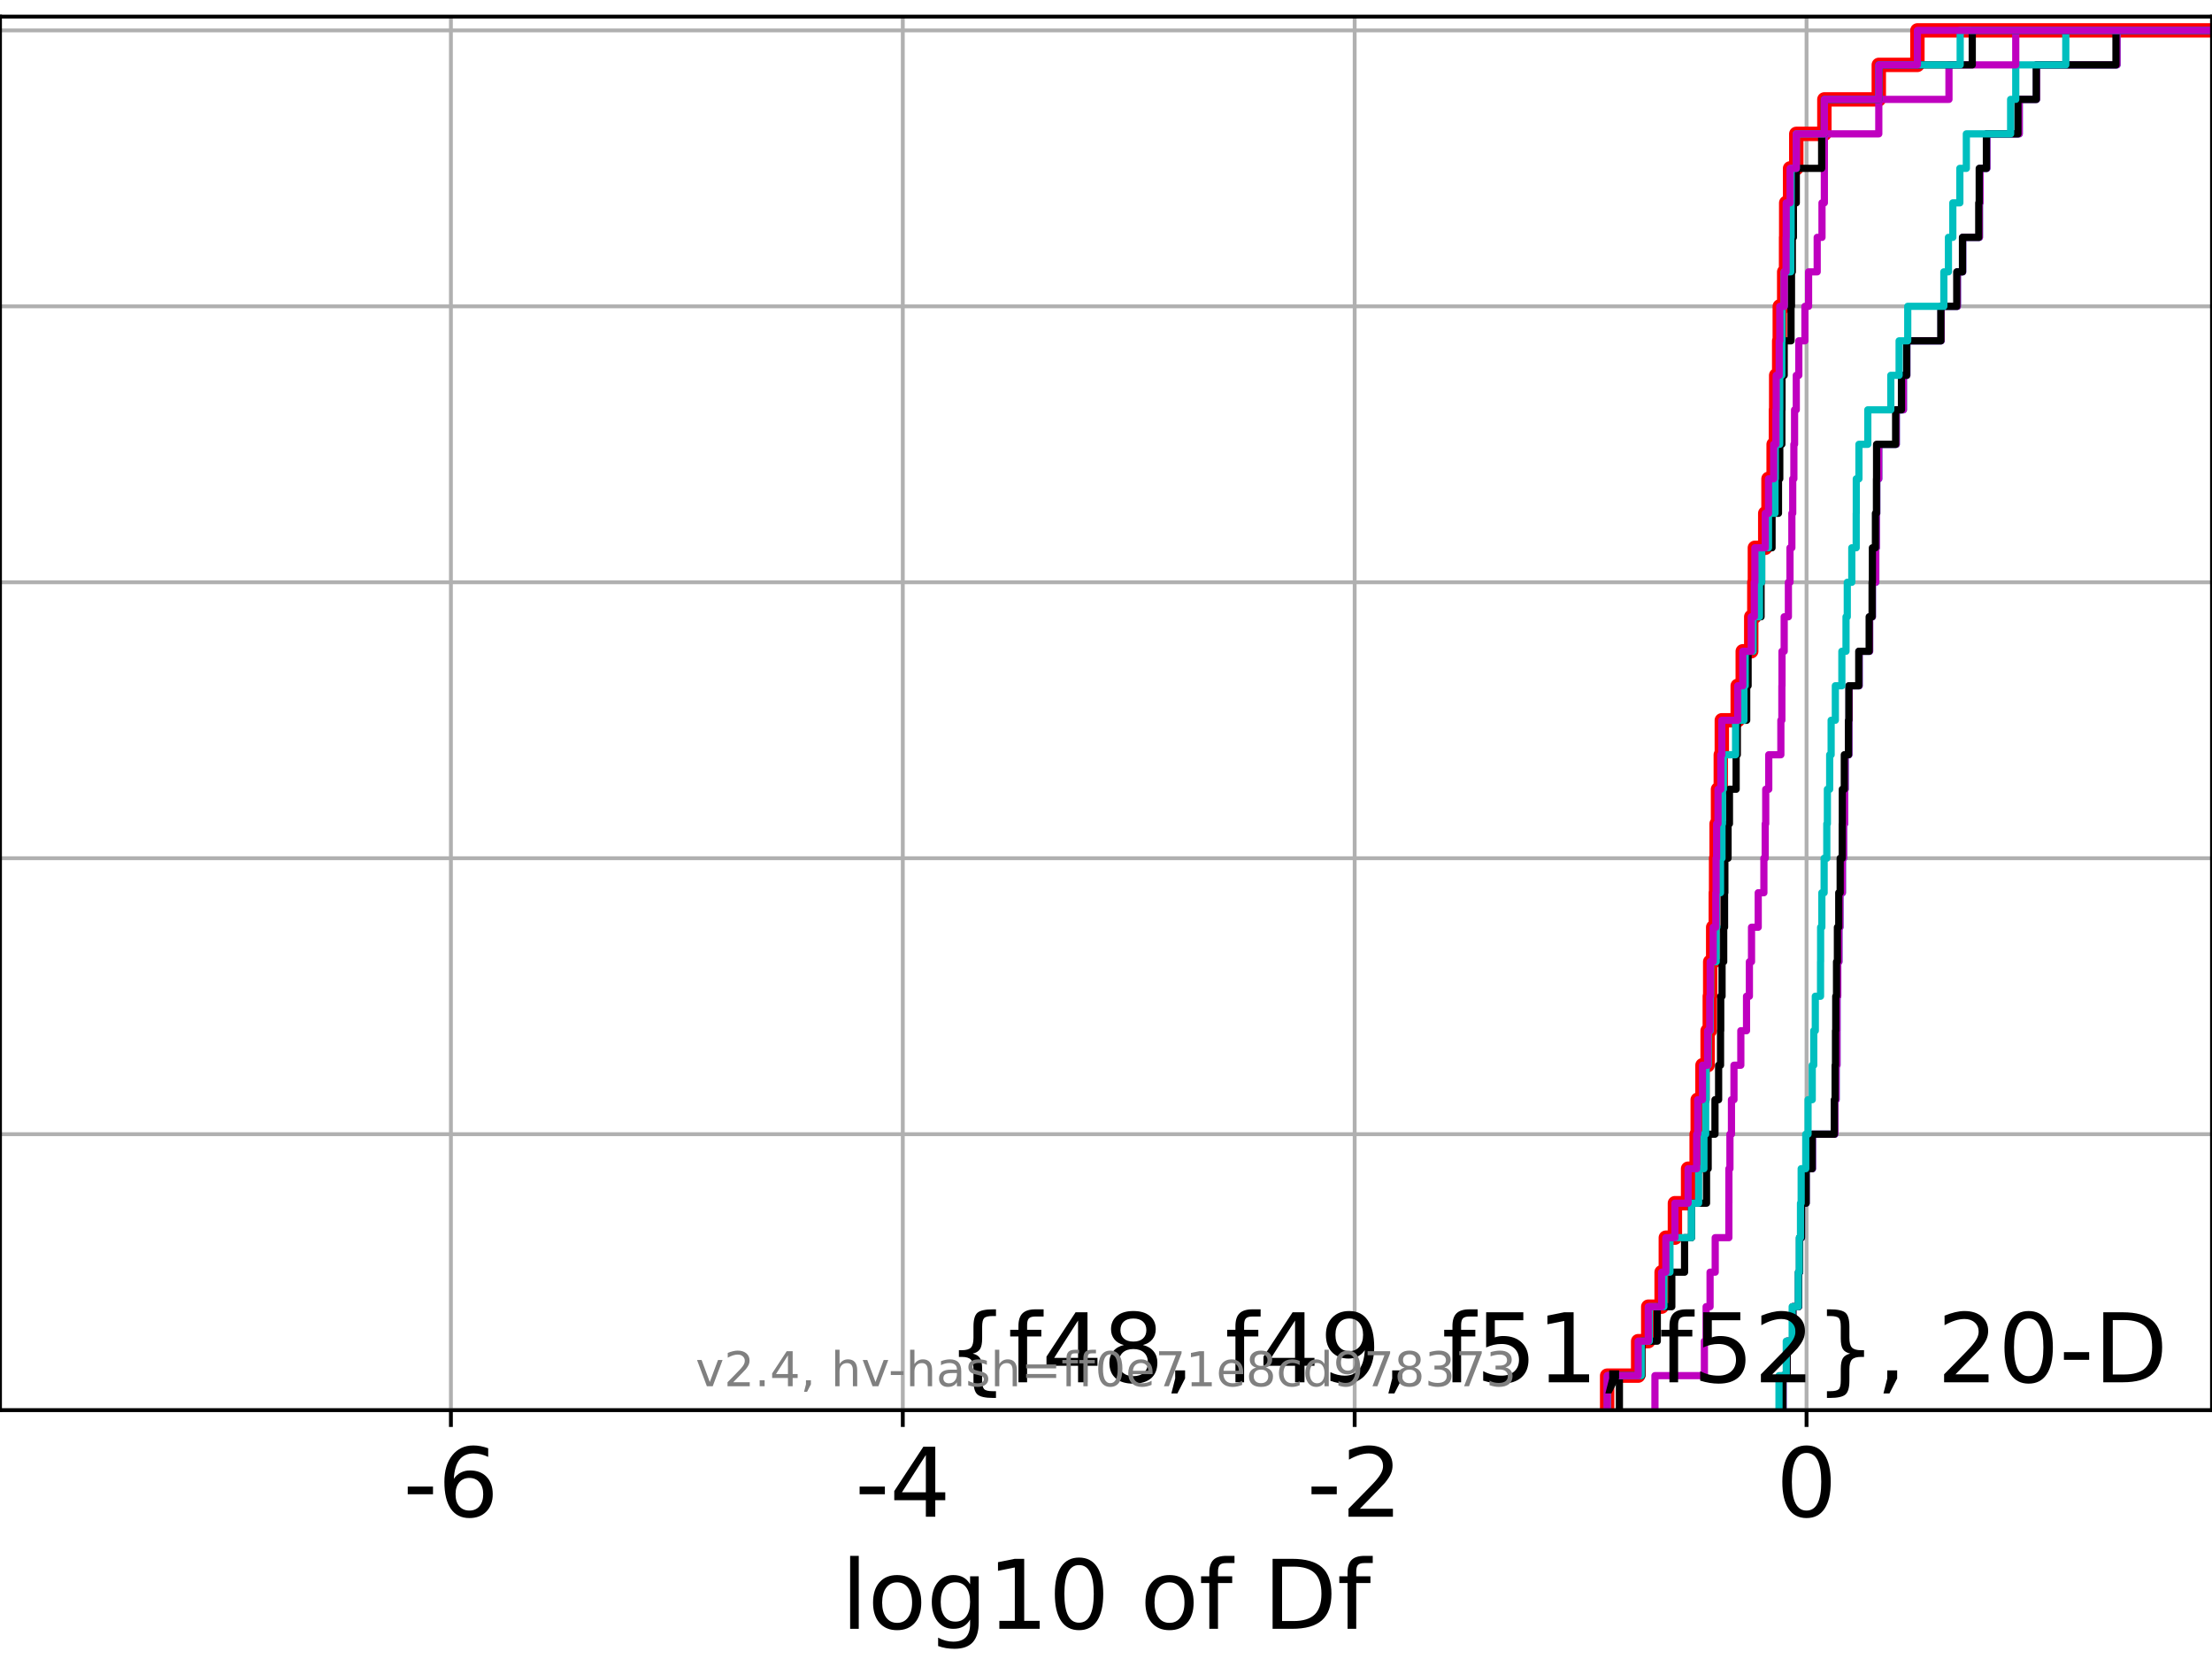 <?xml version="1.0" encoding="utf-8" standalone="no"?>
<!DOCTYPE svg PUBLIC "-//W3C//DTD SVG 1.1//EN"
  "http://www.w3.org/Graphics/SVG/1.1/DTD/svg11.dtd">
<!-- Created with matplotlib (https://matplotlib.org/) -->
<svg height="345.6pt" version="1.1" viewBox="0 0 460.8 345.6" width="460.8pt" xmlns="http://www.w3.org/2000/svg" xmlns:xlink="http://www.w3.org/1999/xlink">
 <defs>
  <style type="text/css">*{stroke-linecap:butt;stroke-linejoin:round;}</style>
 </defs>
 <g id="figure_1">
  <g id="patch_1">
   <path d="M 0 345.6 
L 460.8 345.6 
L 460.8 0 
L 0 0 
z
" style="fill:#ffffff;"/>
  </g>
  <g id="axes_1">
   <g id="patch_2">
    <path d="M 0 293.76 
L 460.8 293.76 
L 460.8 3.456 
L 0 3.456 
z
" style="fill:#ffffff;"/>
   </g>
   <g id="matplotlib.axis_1">
    <g id="xtick_1">
     <g id="line2d_1">
      <path clip-path="url(#p940e3e747c)" d="M 93.932 293.76 
L 93.932 3.456 
" style="fill:none;stroke:#b0b0b0;stroke-linecap:square;stroke-width:0.8;"/>
     </g>
     <g id="line2d_2">
      <defs>
       <path d="M 0 0 
L 0 3.5 
" id="mdb48319a05" style="stroke:#000000;stroke-width:0.8;"/>
      </defs>
      <g>
       <use style="stroke:#000000;stroke-width:0.8;" x="93.932" xlink:href="#mdb48319a05" y="293.76"/>
      </g>
     </g>
     <g id="text_1">
      <!-- -6 -->
      <g transform="translate(83.962 315.957)scale(0.2 -0.2)">
       <defs>
        <path d="M 4.891 31.391 
L 31.203 31.391 
L 31.203 23.391 
L 4.891 23.391 
z
" id="DejaVuSans-45"/>
        <path d="M 33.016 40.375 
Q 26.375 40.375 22.484 35.828 
Q 18.609 31.297 18.609 23.391 
Q 18.609 15.531 22.484 10.953 
Q 26.375 6.391 33.016 6.391 
Q 39.656 6.391 43.531 10.953 
Q 47.406 15.531 47.406 23.391 
Q 47.406 31.297 43.531 35.828 
Q 39.656 40.375 33.016 40.375 
z
M 52.594 71.297 
L 52.594 62.312 
Q 48.875 64.062 45.094 64.984 
Q 41.312 65.922 37.594 65.922 
Q 27.828 65.922 22.672 59.328 
Q 17.531 52.734 16.797 39.406 
Q 19.672 43.656 24.016 45.922 
Q 28.375 48.188 33.594 48.188 
Q 44.578 48.188 50.953 41.516 
Q 57.328 34.859 57.328 23.391 
Q 57.328 12.156 50.688 5.359 
Q 44.047 -1.422 33.016 -1.422 
Q 20.359 -1.422 13.672 8.266 
Q 6.984 17.969 6.984 36.375 
Q 6.984 53.656 15.188 63.938 
Q 23.391 74.219 37.203 74.219 
Q 40.922 74.219 44.703 73.484 
Q 48.484 72.75 52.594 71.297 
z
" id="DejaVuSans-54"/>
       </defs>
       <use xlink:href="#DejaVuSans-45"/>
       <use x="36.084" xlink:href="#DejaVuSans-54"/>
      </g>
     </g>
    </g>
    <g id="xtick_2">
     <g id="line2d_3">
      <path clip-path="url(#p940e3e747c)" d="M 188.067 293.76 
L 188.067 3.456 
" style="fill:none;stroke:#b0b0b0;stroke-linecap:square;stroke-width:0.8;"/>
     </g>
     <g id="line2d_4">
      <g>
       <use style="stroke:#000000;stroke-width:0.8;" x="188.067" xlink:href="#mdb48319a05" y="293.76"/>
      </g>
     </g>
     <g id="text_2">
      <!-- -4 -->
      <g transform="translate(178.097 315.957)scale(0.2 -0.2)">
       <defs>
        <path d="M 37.797 64.312 
L 12.891 25.391 
L 37.797 25.391 
z
M 35.203 72.906 
L 47.609 72.906 
L 47.609 25.391 
L 58.016 25.391 
L 58.016 17.188 
L 47.609 17.188 
L 47.609 0 
L 37.797 0 
L 37.797 17.188 
L 4.891 17.188 
L 4.891 26.703 
z
" id="DejaVuSans-52"/>
       </defs>
       <use xlink:href="#DejaVuSans-45"/>
       <use x="36.084" xlink:href="#DejaVuSans-52"/>
      </g>
     </g>
    </g>
    <g id="xtick_3">
     <g id="line2d_5">
      <path clip-path="url(#p940e3e747c)" d="M 282.202 293.76 
L 282.202 3.456 
" style="fill:none;stroke:#b0b0b0;stroke-linecap:square;stroke-width:0.8;"/>
     </g>
     <g id="line2d_6">
      <g>
       <use style="stroke:#000000;stroke-width:0.8;" x="282.202" xlink:href="#mdb48319a05" y="293.76"/>
      </g>
     </g>
     <g id="text_3">
      <!-- -2 -->
      <g transform="translate(272.232 315.957)scale(0.2 -0.2)">
       <defs>
        <path d="M 19.188 8.297 
L 53.609 8.297 
L 53.609 0 
L 7.328 0 
L 7.328 8.297 
Q 12.938 14.109 22.625 23.891 
Q 32.328 33.688 34.812 36.531 
Q 39.547 41.844 41.422 45.531 
Q 43.312 49.219 43.312 52.781 
Q 43.312 58.594 39.234 62.25 
Q 35.156 65.922 28.609 65.922 
Q 23.969 65.922 18.812 64.312 
Q 13.672 62.703 7.812 59.422 
L 7.812 69.391 
Q 13.766 71.781 18.938 73 
Q 24.125 74.219 28.422 74.219 
Q 39.75 74.219 46.484 68.547 
Q 53.219 62.891 53.219 53.422 
Q 53.219 48.922 51.531 44.891 
Q 49.859 40.875 45.406 35.406 
Q 44.188 33.984 37.641 27.219 
Q 31.109 20.453 19.188 8.297 
z
" id="DejaVuSans-50"/>
       </defs>
       <use xlink:href="#DejaVuSans-45"/>
       <use x="36.084" xlink:href="#DejaVuSans-50"/>
      </g>
     </g>
    </g>
    <g id="xtick_4">
     <g id="line2d_7">
      <path clip-path="url(#p940e3e747c)" d="M 376.338 293.76 
L 376.338 3.456 
" style="fill:none;stroke:#b0b0b0;stroke-linecap:square;stroke-width:0.8;"/>
     </g>
     <g id="line2d_8">
      <g>
       <use style="stroke:#000000;stroke-width:0.8;" x="376.338" xlink:href="#mdb48319a05" y="293.76"/>
      </g>
     </g>
     <g id="text_4">
      <!-- 0 -->
      <g transform="translate(369.975 315.957)scale(0.2 -0.2)">
       <defs>
        <path d="M 31.781 66.406 
Q 24.172 66.406 20.328 58.906 
Q 16.5 51.422 16.5 36.375 
Q 16.5 21.391 20.328 13.891 
Q 24.172 6.391 31.781 6.391 
Q 39.453 6.391 43.281 13.891 
Q 47.125 21.391 47.125 36.375 
Q 47.125 51.422 43.281 58.906 
Q 39.453 66.406 31.781 66.406 
z
M 31.781 74.219 
Q 44.047 74.219 50.516 64.516 
Q 56.984 54.828 56.984 36.375 
Q 56.984 17.969 50.516 8.266 
Q 44.047 -1.422 31.781 -1.422 
Q 19.531 -1.422 13.062 8.266 
Q 6.594 17.969 6.594 36.375 
Q 6.594 54.828 13.062 64.516 
Q 19.531 74.219 31.781 74.219 
z
" id="DejaVuSans-48"/>
       </defs>
       <use xlink:href="#DejaVuSans-48"/>
      </g>
     </g>
    </g>
    <g id="text_5">
     <!-- log10 of Df -->
     <g transform="translate(175.214 339.313)scale(0.2 -0.2)">
      <defs>
       <path d="M 9.422 75.984 
L 18.406 75.984 
L 18.406 0 
L 9.422 0 
z
" id="DejaVuSans-108"/>
       <path d="M 30.609 48.391 
Q 23.391 48.391 19.188 42.75 
Q 14.984 37.109 14.984 27.297 
Q 14.984 17.484 19.156 11.844 
Q 23.344 6.203 30.609 6.203 
Q 37.797 6.203 41.984 11.859 
Q 46.188 17.531 46.188 27.297 
Q 46.188 37.016 41.984 42.703 
Q 37.797 48.391 30.609 48.391 
z
M 30.609 56 
Q 42.328 56 49.016 48.375 
Q 55.719 40.766 55.719 27.297 
Q 55.719 13.875 49.016 6.219 
Q 42.328 -1.422 30.609 -1.422 
Q 18.844 -1.422 12.172 6.219 
Q 5.516 13.875 5.516 27.297 
Q 5.516 40.766 12.172 48.375 
Q 18.844 56 30.609 56 
z
" id="DejaVuSans-111"/>
       <path d="M 45.406 27.984 
Q 45.406 37.75 41.375 43.109 
Q 37.359 48.484 30.078 48.484 
Q 22.859 48.484 18.828 43.109 
Q 14.797 37.75 14.797 27.984 
Q 14.797 18.266 18.828 12.891 
Q 22.859 7.516 30.078 7.516 
Q 37.359 7.516 41.375 12.891 
Q 45.406 18.266 45.406 27.984 
z
M 54.391 6.781 
Q 54.391 -7.172 48.188 -13.984 
Q 42 -20.797 29.203 -20.797 
Q 24.469 -20.797 20.266 -20.094 
Q 16.062 -19.391 12.109 -17.922 
L 12.109 -9.188 
Q 16.062 -11.328 19.922 -12.344 
Q 23.781 -13.375 27.781 -13.375 
Q 36.625 -13.375 41.016 -8.766 
Q 45.406 -4.156 45.406 5.172 
L 45.406 9.625 
Q 42.625 4.781 38.281 2.391 
Q 33.938 0 27.875 0 
Q 17.828 0 11.672 7.656 
Q 5.516 15.328 5.516 27.984 
Q 5.516 40.672 11.672 48.328 
Q 17.828 56 27.875 56 
Q 33.938 56 38.281 53.609 
Q 42.625 51.219 45.406 46.391 
L 45.406 54.688 
L 54.391 54.688 
z
" id="DejaVuSans-103"/>
       <path d="M 12.406 8.297 
L 28.516 8.297 
L 28.516 63.922 
L 10.984 60.406 
L 10.984 69.391 
L 28.422 72.906 
L 38.281 72.906 
L 38.281 8.297 
L 54.391 8.297 
L 54.391 0 
L 12.406 0 
z
" id="DejaVuSans-49"/>
       <path id="DejaVuSans-32"/>
       <path d="M 37.109 75.984 
L 37.109 68.5 
L 28.516 68.5 
Q 23.688 68.5 21.797 66.547 
Q 19.922 64.594 19.922 59.516 
L 19.922 54.688 
L 34.719 54.688 
L 34.719 47.703 
L 19.922 47.703 
L 19.922 0 
L 10.891 0 
L 10.891 47.703 
L 2.297 47.703 
L 2.297 54.688 
L 10.891 54.688 
L 10.891 58.5 
Q 10.891 67.625 15.141 71.797 
Q 19.391 75.984 28.609 75.984 
z
" id="DejaVuSans-102"/>
       <path d="M 19.672 64.797 
L 19.672 8.109 
L 31.594 8.109 
Q 46.688 8.109 53.688 14.938 
Q 60.688 21.781 60.688 36.531 
Q 60.688 51.172 53.688 57.984 
Q 46.688 64.797 31.594 64.797 
z
M 9.812 72.906 
L 30.078 72.906 
Q 51.266 72.906 61.172 64.094 
Q 71.094 55.281 71.094 36.531 
Q 71.094 17.672 61.125 8.828 
Q 51.172 0 30.078 0 
L 9.812 0 
z
" id="DejaVuSans-68"/>
      </defs>
      <use xlink:href="#DejaVuSans-108"/>
      <use x="27.783" xlink:href="#DejaVuSans-111"/>
      <use x="88.965" xlink:href="#DejaVuSans-103"/>
      <use x="152.441" xlink:href="#DejaVuSans-49"/>
      <use x="216.064" xlink:href="#DejaVuSans-48"/>
      <use x="279.688" xlink:href="#DejaVuSans-32"/>
      <use x="311.475" xlink:href="#DejaVuSans-111"/>
      <use x="372.656" xlink:href="#DejaVuSans-102"/>
      <use x="407.861" xlink:href="#DejaVuSans-32"/>
      <use x="439.648" xlink:href="#DejaVuSans-68"/>
      <use x="516.65" xlink:href="#DejaVuSans-102"/>
     </g>
    </g>
   </g>
   <g id="matplotlib.axis_2">
    <g id="ytick_1">
     <g id="line2d_9">
      <path clip-path="url(#p940e3e747c)" d="M 0 293.76 
L 460.8 293.76 
" style="fill:none;stroke:#b0b0b0;stroke-linecap:square;stroke-width:0.8;"/>
     </g>
     <g id="line2d_10">
      <defs>
       <path d="M 0 0 
L -3.5 0 
" id="m18a2593a4f" style="stroke:#000000;stroke-width:0.8;"/>
      </defs>
      <g>
       <use style="stroke:#000000;stroke-width:0.8;" x="0" xlink:href="#m18a2593a4f" y="293.76"/>
      </g>
     </g>
    </g>
    <g id="ytick_2">
     <g id="line2d_11">
      <path clip-path="url(#p940e3e747c)" d="M 0 236.274 
L 460.8 236.274 
" style="fill:none;stroke:#b0b0b0;stroke-linecap:square;stroke-width:0.8;"/>
     </g>
     <g id="line2d_12">
      <g>
       <use style="stroke:#000000;stroke-width:0.8;" x="0" xlink:href="#m18a2593a4f" y="236.274"/>
      </g>
     </g>
    </g>
    <g id="ytick_3">
     <g id="line2d_13">
      <path clip-path="url(#p940e3e747c)" d="M 0 178.788 
L 460.8 178.788 
" style="fill:none;stroke:#b0b0b0;stroke-linecap:square;stroke-width:0.8;"/>
     </g>
     <g id="line2d_14">
      <g>
       <use style="stroke:#000000;stroke-width:0.8;" x="0" xlink:href="#m18a2593a4f" y="178.788"/>
      </g>
     </g>
    </g>
    <g id="ytick_4">
     <g id="line2d_15">
      <path clip-path="url(#p940e3e747c)" d="M 0 121.302 
L 460.8 121.302 
" style="fill:none;stroke:#b0b0b0;stroke-linecap:square;stroke-width:0.8;"/>
     </g>
     <g id="line2d_16">
      <g>
       <use style="stroke:#000000;stroke-width:0.8;" x="0" xlink:href="#m18a2593a4f" y="121.302"/>
      </g>
     </g>
    </g>
    <g id="ytick_5">
     <g id="line2d_17">
      <path clip-path="url(#p940e3e747c)" d="M 0 63.816 
L 460.8 63.816 
" style="fill:none;stroke:#b0b0b0;stroke-linecap:square;stroke-width:0.8;"/>
     </g>
     <g id="line2d_18">
      <g>
       <use style="stroke:#000000;stroke-width:0.8;" x="0" xlink:href="#m18a2593a4f" y="63.816"/>
      </g>
     </g>
    </g>
    <g id="ytick_6">
     <g id="line2d_19">
      <path clip-path="url(#p940e3e747c)" d="M 0 6.33 
L 460.8 6.33 
" style="fill:none;stroke:#b0b0b0;stroke-linecap:square;stroke-width:0.8;"/>
     </g>
     <g id="line2d_20">
      <g>
       <use style="stroke:#000000;stroke-width:0.8;" x="0" xlink:href="#m18a2593a4f" y="6.33"/>
      </g>
     </g>
    </g>
   </g>
   <g id="line2d_21">
    <path clip-path="url(#p940e3e747c)" d="M 334.799 293.76 
L 334.799 286.574 
L 341.259 286.574 
L 341.259 279.389 
L 343.361 279.389 
L 343.361 272.203 
L 346.144 272.203 
L 346.144 265.017 
L 347.019 265.017 
L 347.019 257.831 
L 348.914 257.831 
L 348.914 250.646 
L 351.659 250.646 
L 351.659 243.46 
L 353.443 243.46 
L 353.443 236.274 
L 353.662 236.274 
L 353.662 229.088 
L 354.659 229.088 
L 354.659 221.903 
L 355.727 221.903 
L 355.727 214.717 
L 356.178 214.717 
L 356.178 207.531 
L 356.266 207.531 
L 356.266 200.345 
L 356.886 200.345 
L 356.886 193.16 
L 357.433 193.16 
L 357.433 185.974 
L 357.492 185.974 
L 357.492 178.788 
L 357.604 178.788 
L 357.604 171.602 
L 357.894 171.602 
L 357.894 164.417 
L 358.47 164.417 
L 358.47 157.231 
L 358.684 157.231 
L 358.684 150.045 
L 361.995 150.045 
L 361.995 142.859 
L 363.045 142.859 
L 363.045 135.674 
L 364.814 135.674 
L 364.814 128.488 
L 365.46 128.488 
L 365.46 121.302 
L 365.571 121.302 
L 365.571 114.116 
L 367.732 114.116 
L 367.732 106.931 
L 368.409 106.931 
L 368.409 99.745 
L 369.479 99.745 
L 369.479 92.559 
L 369.953 92.559 
L 369.953 85.373 
L 370.012 85.373 
L 370.012 78.188 
L 370.637 78.188 
L 370.637 71.002 
L 370.757 71.002 
L 370.757 63.816 
L 371.679 63.816 
L 371.679 56.63 
L 372.068 56.63 
L 372.068 49.445 
L 372.098 49.445 
L 372.098 42.259 
L 372.906 42.259 
L 372.906 35.073 
L 374.198 35.073 
L 374.198 27.888 
L 380.049 27.888 
L 380.049 20.702 
L 391.387 20.702 
L 391.387 13.516 
L 399.43 13.516 
L 399.43 6.33 
L 399.43 6.33 
L 399.43 6.33 
L 460.8 6.33 
" style="fill:none;stroke:#ff0000;stroke-linecap:square;stroke-width:3;"/>
   </g>
   <g id="line2d_22">
    <path clip-path="url(#p940e3e747c)" d="M 371.46 293.76 
L 371.46 286.574 
L 372.301 286.574 
L 372.301 279.389 
L 373.483 279.389 
L 373.483 272.203 
L 374.683 272.203 
L 374.683 265.017 
L 374.9 265.017 
L 374.9 257.831 
L 375.286 257.831 
L 375.286 250.646 
L 376.246 250.646 
L 376.246 243.46 
L 377.577 243.46 
L 377.577 236.274 
L 382.241 236.274 
L 382.241 229.088 
L 382.499 229.088 
L 382.499 221.903 
L 382.678 221.903 
L 382.678 214.717 
L 382.686 214.717 
L 382.686 207.531 
L 382.834 207.531 
L 382.834 200.345 
L 383.084 200.345 
L 383.084 193.16 
L 383.296 193.16 
L 383.296 185.974 
L 383.809 185.974 
L 383.809 178.788 
L 384.066 178.788 
L 384.066 171.602 
L 384.278 171.602 
L 384.278 164.417 
L 384.385 164.417 
L 384.385 157.231 
L 385.157 157.231 
L 385.157 150.045 
L 385.218 150.045 
L 385.218 142.859 
L 387.305 142.859 
L 387.305 135.674 
L 389.479 135.674 
L 389.479 128.488 
L 390.06 128.488 
L 390.06 121.302 
L 390.756 121.302 
L 390.756 114.116 
L 390.879 114.116 
L 390.879 106.931 
L 390.968 106.931 
L 390.968 99.745 
L 391.384 99.745 
L 391.384 92.559 
L 395.034 92.559 
L 395.034 85.373 
L 396.52 85.373 
L 396.52 78.188 
L 397.237 78.188 
L 397.237 71.002 
L 404.371 71.002 
L 404.371 63.816 
L 407.771 63.816 
L 407.771 56.63 
L 408.871 56.63 
L 408.871 49.445 
L 412.357 49.445 
L 412.357 42.259 
L 412.475 42.259 
L 412.475 35.073 
L 413.905 35.073 
L 413.905 27.888 
L 420.648 27.888 
L 420.648 20.702 
L 424.252 20.702 
L 424.252 13.516 
L 441.016 13.516 
L 441.016 6.33 
L 441.016 6.33 
L 441.016 6.33 
L 460.8 6.33 
" style="fill:none;stroke:#00bfbf;stroke-linecap:square;stroke-width:1.5;"/>
   </g>
   <g id="line2d_23">
    <path clip-path="url(#p940e3e747c)" d="M 371.46 293.76 
L 371.46 286.574 
L 372.301 286.574 
L 372.301 279.389 
L 373.483 279.389 
L 373.483 272.203 
L 374.683 272.203 
L 374.683 265.017 
L 374.9 265.017 
L 374.9 257.831 
L 375.286 257.831 
L 375.286 250.646 
L 376.246 250.646 
L 376.246 243.46 
L 377.577 243.46 
L 377.577 236.274 
L 382.241 236.274 
L 382.241 229.088 
L 382.499 229.088 
L 382.499 221.903 
L 382.678 221.903 
L 382.678 214.717 
L 382.686 214.717 
L 382.686 207.531 
L 382.834 207.531 
L 382.834 200.345 
L 383.084 200.345 
L 383.084 193.16 
L 383.296 193.16 
L 383.296 185.974 
L 383.809 185.974 
L 383.809 178.788 
L 384.066 178.788 
L 384.066 171.602 
L 384.278 171.602 
L 384.278 164.417 
L 384.385 164.417 
L 384.385 157.231 
L 385.157 157.231 
L 385.157 150.045 
L 385.218 150.045 
L 385.218 142.859 
L 387.305 142.859 
L 387.305 135.674 
L 389.479 135.674 
L 389.479 128.488 
L 390.06 128.488 
L 390.06 121.302 
L 390.756 121.302 
L 390.756 114.116 
L 390.879 114.116 
L 390.879 106.931 
L 390.968 106.931 
L 390.968 99.745 
L 391.384 99.745 
L 391.384 92.559 
L 395.034 92.559 
L 395.034 85.373 
L 396.52 85.373 
L 396.52 78.188 
L 397.237 78.188 
L 397.237 71.002 
L 404.371 71.002 
L 404.371 63.816 
L 407.771 63.816 
L 407.771 56.63 
L 408.871 56.63 
L 408.871 49.445 
L 412.357 49.445 
L 412.357 42.259 
L 412.475 42.259 
L 412.475 35.073 
L 413.905 35.073 
L 413.905 27.888 
L 420.648 27.888 
L 420.648 20.702 
L 424.252 20.702 
L 424.252 13.516 
L 441.016 13.516 
L 441.016 6.33 
L 441.016 6.33 
L 441.016 6.33 
L 460.8 6.33 
" style="fill:none;stroke:#bf00bf;stroke-linecap:square;stroke-width:1.5;"/>
   </g>
   <g id="line2d_24">
    <path clip-path="url(#p940e3e747c)" d="M 371.382 293.76 
L 371.382 286.574 
L 372.299 286.574 
L 372.299 279.389 
L 373.482 279.389 
L 373.482 272.203 
L 374.682 272.203 
L 374.682 265.017 
L 374.899 265.017 
L 374.899 257.831 
L 375.282 257.831 
L 375.282 250.646 
L 376.245 250.646 
L 376.245 243.46 
L 377.495 243.46 
L 377.495 236.274 
L 382.126 236.274 
L 382.126 229.088 
L 382.291 229.088 
L 382.291 221.903 
L 382.369 221.903 
L 382.369 214.717 
L 382.419 214.717 
L 382.419 207.531 
L 382.583 207.531 
L 382.583 200.345 
L 382.766 200.345 
L 382.766 193.16 
L 383.045 193.16 
L 383.045 185.974 
L 383.342 185.974 
L 383.342 178.788 
L 383.77 178.788 
L 383.77 171.602 
L 383.791 171.602 
L 383.791 164.417 
L 384.206 164.417 
L 384.206 157.231 
L 385.071 157.231 
L 385.071 150.045 
L 385.153 150.045 
L 385.153 142.859 
L 387.211 142.859 
L 387.211 135.674 
L 389.383 135.674 
L 389.383 128.488 
L 389.992 128.488 
L 389.992 121.302 
L 390.055 121.302 
L 390.055 114.116 
L 390.685 114.116 
L 390.685 106.931 
L 390.9 106.931 
L 390.9 99.745 
L 390.924 99.745 
L 390.924 92.559 
L 394.896 92.559 
L 394.896 85.373 
L 396.107 85.373 
L 396.107 78.188 
L 397.179 78.188 
L 397.179 71.002 
L 404.318 71.002 
L 404.318 63.816 
L 407.627 63.816 
L 407.627 56.63 
L 408.817 56.63 
L 408.817 49.445 
L 412.208 49.445 
L 412.208 42.259 
L 412.307 42.259 
L 412.307 35.073 
L 413.802 35.073 
L 413.802 27.888 
L 420.371 27.888 
L 420.371 20.702 
L 424.193 20.702 
L 424.193 13.516 
L 440.796 13.516 
L 440.796 6.33 
L 440.796 6.33 
L 440.796 6.33 
L 460.8 6.33 
" style="fill:none;stroke:#000000;stroke-linecap:square;stroke-width:1.5;"/>
   </g>
   <g id="line2d_25">
    <path clip-path="url(#p940e3e747c)" d="M 370.598 293.76 
L 370.598 286.574 
L 372.114 286.574 
L 372.114 279.389 
L 373.342 279.389 
L 373.342 272.203 
L 374.615 272.203 
L 374.615 265.017 
L 374.82 265.017 
L 374.82 257.831 
L 375.076 257.831 
L 375.076 250.646 
L 375.218 250.646 
L 375.218 243.46 
L 376.172 243.46 
L 376.172 236.274 
L 376.649 236.274 
L 376.649 229.088 
L 377.523 229.088 
L 377.523 221.903 
L 377.837 221.903 
L 377.837 214.717 
L 378.161 214.717 
L 378.161 207.531 
L 379.252 207.531 
L 379.252 200.345 
L 379.268 200.345 
L 379.268 193.16 
L 379.526 193.16 
L 379.526 185.974 
L 380 185.974 
L 380 178.788 
L 380.555 178.788 
L 380.555 171.602 
L 380.678 171.602 
L 380.678 164.417 
L 381.156 164.417 
L 381.156 157.231 
L 381.459 157.231 
L 381.459 150.045 
L 382.335 150.045 
L 382.335 142.859 
L 383.694 142.859 
L 383.694 135.674 
L 384.559 135.674 
L 384.559 128.488 
L 384.822 128.488 
L 384.822 121.302 
L 385.762 121.302 
L 385.762 114.116 
L 386.68 114.116 
L 386.68 106.931 
L 386.697 106.931 
L 386.697 99.745 
L 387.251 99.745 
L 387.251 92.559 
L 389.097 92.559 
L 389.097 85.373 
L 393.888 85.373 
L 393.888 78.188 
L 395.621 78.188 
L 395.621 71.002 
L 397.418 71.002 
L 397.418 63.816 
L 404.939 63.816 
L 404.939 56.63 
L 405.896 56.63 
L 405.896 49.445 
L 406.807 49.445 
L 406.807 42.259 
L 408.272 42.259 
L 408.272 35.073 
L 409.625 35.073 
L 409.625 27.888 
L 418.85 27.888 
L 418.85 20.702 
L 419.919 20.702 
L 419.919 13.516 
L 430.342 13.516 
L 430.342 6.33 
L 430.342 6.33 
L 430.342 6.33 
L 460.8 6.33 
" style="fill:none;stroke:#00bfbf;stroke-linecap:square;stroke-width:1.5;"/>
   </g>
   <g id="line2d_26">
    <path clip-path="url(#p940e3e747c)" d="M 344.756 293.76 
L 344.756 286.574 
L 355.057 286.574 
L 355.057 279.389 
L 355.417 279.389 
L 355.417 272.203 
L 356.237 272.203 
L 356.237 265.017 
L 357.31 265.017 
L 357.31 257.831 
L 360.155 257.831 
L 360.155 250.646 
L 360.161 250.646 
L 360.161 243.46 
L 360.379 243.46 
L 360.379 236.274 
L 360.695 236.274 
L 360.695 229.088 
L 361.218 229.088 
L 361.218 221.903 
L 362.645 221.903 
L 362.645 214.717 
L 363.833 214.717 
L 363.833 207.531 
L 364.43 207.531 
L 364.43 200.345 
L 364.873 200.345 
L 364.873 193.16 
L 366.27 193.16 
L 366.27 185.974 
L 367.45 185.974 
L 367.45 178.788 
L 367.724 178.788 
L 367.724 171.602 
L 367.833 171.602 
L 367.833 164.417 
L 368.465 164.417 
L 368.465 157.231 
L 370.986 157.231 
L 370.986 150.045 
L 371.195 150.045 
L 371.195 142.859 
L 371.223 142.859 
L 371.223 135.674 
L 371.679 135.674 
L 371.679 128.488 
L 372.555 128.488 
L 372.555 121.302 
L 372.888 121.302 
L 372.888 114.116 
L 373.278 114.116 
L 373.278 106.931 
L 373.457 106.931 
L 373.457 99.745 
L 373.697 99.745 
L 373.697 92.559 
L 373.841 92.559 
L 373.841 85.373 
L 374.198 85.373 
L 374.198 78.188 
L 374.726 78.188 
L 374.726 71.002 
L 375.997 71.002 
L 375.997 63.816 
L 376.76 63.816 
L 376.76 56.63 
L 378.555 56.63 
L 378.555 49.445 
L 379.556 49.445 
L 379.556 42.259 
L 380.048 42.259 
L 380.048 35.073 
L 380.049 35.073 
L 380.049 27.888 
L 391.387 27.888 
L 391.387 20.702 
L 406.005 20.702 
L 406.005 13.516 
L 419.919 13.516 
L 419.919 6.33 
L 419.919 6.33 
L 419.919 6.33 
L 460.8 6.33 
" style="fill:none;stroke:#bf00bf;stroke-linecap:square;stroke-width:1.5;"/>
   </g>
   <g id="line2d_27">
    <path clip-path="url(#p940e3e747c)" d="M 337.35 293.76 
L 337.35 286.574 
L 342.036 286.574 
L 342.036 279.389 
L 345.245 279.389 
L 345.245 272.203 
L 348.267 272.203 
L 348.267 265.017 
L 350.927 265.017 
L 350.927 257.831 
L 352.379 257.831 
L 352.379 250.646 
L 355.5 250.646 
L 355.5 243.46 
L 355.843 243.46 
L 355.843 236.274 
L 357.261 236.274 
L 357.261 229.088 
L 358.02 229.088 
L 358.02 221.903 
L 358.419 221.903 
L 358.419 214.717 
L 358.458 214.717 
L 358.458 207.531 
L 358.734 207.531 
L 358.734 200.345 
L 359.078 200.345 
L 359.078 193.16 
L 359.257 193.16 
L 359.257 185.974 
L 359.32 185.974 
L 359.32 178.788 
L 359.984 178.788 
L 359.984 171.602 
L 360.274 171.602 
L 360.274 164.417 
L 361.669 164.417 
L 361.669 157.231 
L 361.915 157.231 
L 361.915 150.045 
L 363.868 150.045 
L 363.868 142.859 
L 364.161 142.859 
L 364.161 135.674 
L 365.201 135.674 
L 365.201 128.488 
L 366.857 128.488 
L 366.857 121.302 
L 366.986 121.302 
L 366.986 114.116 
L 369.148 114.116 
L 369.148 106.931 
L 370.491 106.931 
L 370.491 99.745 
L 370.76 99.745 
L 370.76 92.559 
L 371.195 92.559 
L 371.195 85.373 
L 371.223 85.373 
L 371.223 78.188 
L 371.679 78.188 
L 371.679 71.002 
L 373.104 71.002 
L 373.104 63.816 
L 373.199 63.816 
L 373.199 56.63 
L 373.375 56.63 
L 373.375 49.445 
L 373.599 49.445 
L 373.599 42.259 
L 374.198 42.259 
L 374.198 35.073 
L 379.482 35.073 
L 379.482 27.888 
L 380.049 27.888 
L 380.049 20.702 
L 391.387 20.702 
L 391.387 13.516 
L 410.857 13.516 
L 410.857 6.33 
L 410.857 6.33 
L 410.857 6.33 
L 460.8 6.33 
" style="fill:none;stroke:#000000;stroke-linecap:square;stroke-width:1.5;"/>
   </g>
   <g id="line2d_28">
    <path clip-path="url(#p940e3e747c)" d="M 334.87 293.76 
L 334.87 286.574 
L 341.901 286.574 
L 341.901 279.389 
L 343.581 279.389 
L 343.581 272.203 
L 346.621 272.203 
L 346.621 265.017 
L 347.879 265.017 
L 347.879 257.831 
L 352.371 257.831 
L 352.371 250.646 
L 353.856 250.646 
L 353.856 243.46 
L 354.959 243.46 
L 354.959 236.274 
L 355.321 236.274 
L 355.321 229.088 
L 355.421 229.088 
L 355.421 221.903 
L 355.843 221.903 
L 355.843 214.717 
L 356.281 214.717 
L 356.281 207.531 
L 356.348 207.531 
L 356.348 200.345 
L 357.514 200.345 
L 357.514 193.16 
L 357.655 193.16 
L 357.655 185.974 
L 358.418 185.974 
L 358.418 178.788 
L 358.724 178.788 
L 358.724 171.602 
L 358.833 171.602 
L 358.833 164.417 
L 359.02 164.417 
L 359.02 157.231 
L 361.552 157.231 
L 361.552 150.045 
L 363.293 150.045 
L 363.293 142.859 
L 363.561 142.859 
L 363.561 135.674 
L 365.201 135.674 
L 365.201 128.488 
L 366.536 128.488 
L 366.536 121.302 
L 366.986 121.302 
L 366.986 114.116 
L 368.409 114.116 
L 368.409 106.931 
L 369.763 106.931 
L 369.763 99.745 
L 369.826 99.745 
L 369.826 92.559 
L 370.744 92.559 
L 370.744 85.373 
L 370.76 85.373 
L 370.76 78.188 
L 371.195 78.188 
L 371.195 71.002 
L 371.223 71.002 
L 371.223 63.816 
L 371.679 63.816 
L 371.679 56.63 
L 373.049 56.63 
L 373.049 49.445 
L 373.117 49.445 
L 373.117 42.259 
L 373.129 42.259 
L 373.129 35.073 
L 374.198 35.073 
L 374.198 27.888 
L 380.049 27.888 
L 380.049 20.702 
L 391.387 20.702 
L 391.387 13.516 
L 408.341 13.516 
L 408.341 6.33 
L 408.341 6.33 
L 408.341 6.33 
L 460.8 6.33 
" style="fill:none;stroke:#00bfbf;stroke-linecap:square;stroke-width:1.5;"/>
   </g>
   <g id="line2d_29">
    <path clip-path="url(#p940e3e747c)" d="M 334.799 293.76 
L 334.799 286.574 
L 341.259 286.574 
L 341.259 279.389 
L 343.361 279.389 
L 343.361 272.203 
L 346.144 272.203 
L 346.144 265.017 
L 347.019 265.017 
L 347.019 257.831 
L 348.914 257.831 
L 348.914 250.646 
L 351.659 250.646 
L 351.659 243.46 
L 353.443 243.46 
L 353.443 236.274 
L 353.662 236.274 
L 353.662 229.088 
L 354.659 229.088 
L 354.659 221.903 
L 355.727 221.903 
L 355.727 214.717 
L 356.178 214.717 
L 356.178 207.531 
L 356.266 207.531 
L 356.266 200.345 
L 356.886 200.345 
L 356.886 193.16 
L 357.433 193.16 
L 357.433 185.974 
L 357.492 185.974 
L 357.492 178.788 
L 357.604 178.788 
L 357.604 171.602 
L 357.894 171.602 
L 357.894 164.417 
L 358.47 164.417 
L 358.47 157.231 
L 358.684 157.231 
L 358.684 150.045 
L 361.995 150.045 
L 361.995 142.859 
L 363.045 142.859 
L 363.045 135.674 
L 364.814 135.674 
L 364.814 128.488 
L 365.46 128.488 
L 365.46 121.302 
L 365.571 121.302 
L 365.571 114.116 
L 367.732 114.116 
L 367.732 106.931 
L 368.409 106.931 
L 368.409 99.745 
L 369.479 99.745 
L 369.479 92.559 
L 369.953 92.559 
L 369.953 85.373 
L 370.012 85.373 
L 370.012 78.188 
L 370.637 78.188 
L 370.637 71.002 
L 370.757 71.002 
L 370.757 63.816 
L 371.679 63.816 
L 371.679 56.63 
L 372.068 56.63 
L 372.068 49.445 
L 372.098 49.445 
L 372.098 42.259 
L 372.906 42.259 
L 372.906 35.073 
L 374.198 35.073 
L 374.198 27.888 
L 380.049 27.888 
L 380.049 20.702 
L 391.387 20.702 
L 391.387 13.516 
L 399.43 13.516 
L 399.43 6.33 
L 399.43 6.33 
L 399.43 6.33 
L 460.8 6.33 
" style="fill:none;stroke:#bf00bf;stroke-linecap:square;stroke-width:1.5;"/>
   </g>
   <g id="patch_3">
    <path d="M 0 293.76 
L 0 3.456 
" style="fill:none;stroke:#000000;stroke-linecap:square;stroke-linejoin:miter;stroke-width:0.8;"/>
   </g>
   <g id="patch_4">
    <path d="M 460.8 293.76 
L 460.8 3.456 
" style="fill:none;stroke:#000000;stroke-linecap:square;stroke-linejoin:miter;stroke-width:0.8;"/>
   </g>
   <g id="patch_5">
    <path d="M -0 293.76 
L 460.8 293.76 
" style="fill:none;stroke:#000000;stroke-linecap:square;stroke-linejoin:miter;stroke-width:0.8;"/>
   </g>
   <g id="patch_6">
    <path d="M -0 3.456 
L 460.8 3.456 
" style="fill:none;stroke:#000000;stroke-linecap:square;stroke-linejoin:miter;stroke-width:0.8;"/>
   </g>
   <g id="text_6">
    <!-- {f48, f49, f51, f52}, 20-D -->
    <g transform="translate(197.256 287.954)scale(0.2 -0.2)">
     <defs>
      <path d="M 51.125 -9.281 
L 51.125 -16.312 
L 48.094 -16.312 
Q 35.938 -16.312 31.812 -12.688 
Q 27.688 -9.078 27.688 1.703 
L 27.688 13.375 
Q 27.688 20.75 25.047 23.578 
Q 22.406 26.422 15.484 26.422 
L 12.5 26.422 
L 12.5 33.406 
L 15.484 33.406 
Q 22.469 33.406 25.078 36.203 
Q 27.688 39.016 27.688 46.297 
L 27.688 58.016 
Q 27.688 68.797 31.812 72.391 
Q 35.938 75.984 48.094 75.984 
L 51.125 75.984 
L 51.125 69 
L 47.797 69 
Q 40.922 69 38.812 66.844 
Q 36.719 64.703 36.719 57.812 
L 36.719 45.703 
Q 36.719 38.031 34.5 34.562 
Q 32.281 31.109 26.906 29.891 
Q 32.328 28.562 34.516 25.094 
Q 36.719 21.625 36.719 14.016 
L 36.719 1.906 
Q 36.719 -4.984 38.812 -7.125 
Q 40.922 -9.281 47.797 -9.281 
z
" id="DejaVuSans-123"/>
      <path d="M 31.781 34.625 
Q 24.75 34.625 20.719 30.859 
Q 16.703 27.094 16.703 20.516 
Q 16.703 13.922 20.719 10.156 
Q 24.75 6.391 31.781 6.391 
Q 38.812 6.391 42.859 10.172 
Q 46.922 13.969 46.922 20.516 
Q 46.922 27.094 42.891 30.859 
Q 38.875 34.625 31.781 34.625 
z
M 21.922 38.812 
Q 15.578 40.375 12.031 44.719 
Q 8.5 49.078 8.5 55.328 
Q 8.5 64.062 14.719 69.141 
Q 20.953 74.219 31.781 74.219 
Q 42.672 74.219 48.875 69.141 
Q 55.078 64.062 55.078 55.328 
Q 55.078 49.078 51.531 44.719 
Q 48 40.375 41.703 38.812 
Q 48.828 37.156 52.797 32.312 
Q 56.781 27.484 56.781 20.516 
Q 56.781 9.906 50.312 4.234 
Q 43.844 -1.422 31.781 -1.422 
Q 19.734 -1.422 13.25 4.234 
Q 6.781 9.906 6.781 20.516 
Q 6.781 27.484 10.781 32.312 
Q 14.797 37.156 21.922 38.812 
z
M 18.312 54.391 
Q 18.312 48.734 21.844 45.562 
Q 25.391 42.391 31.781 42.391 
Q 38.141 42.391 41.719 45.562 
Q 45.312 48.734 45.312 54.391 
Q 45.312 60.062 41.719 63.234 
Q 38.141 66.406 31.781 66.406 
Q 25.391 66.406 21.844 63.234 
Q 18.312 60.062 18.312 54.391 
z
" id="DejaVuSans-56"/>
      <path d="M 11.719 12.406 
L 22.016 12.406 
L 22.016 4 
L 14.016 -11.625 
L 7.719 -11.625 
L 11.719 4 
z
" id="DejaVuSans-44"/>
      <path d="M 10.984 1.516 
L 10.984 10.5 
Q 14.703 8.734 18.5 7.812 
Q 22.312 6.891 25.984 6.891 
Q 35.75 6.891 40.891 13.453 
Q 46.047 20.016 46.781 33.406 
Q 43.953 29.203 39.594 26.953 
Q 35.25 24.703 29.984 24.703 
Q 19.047 24.703 12.672 31.312 
Q 6.297 37.938 6.297 49.422 
Q 6.297 60.641 12.938 67.422 
Q 19.578 74.219 30.609 74.219 
Q 43.266 74.219 49.922 64.516 
Q 56.594 54.828 56.594 36.375 
Q 56.594 19.141 48.406 8.859 
Q 40.234 -1.422 26.422 -1.422 
Q 22.703 -1.422 18.891 -0.688 
Q 15.094 0.047 10.984 1.516 
z
M 30.609 32.422 
Q 37.25 32.422 41.125 36.953 
Q 45.016 41.5 45.016 49.422 
Q 45.016 57.281 41.125 61.844 
Q 37.25 66.406 30.609 66.406 
Q 23.969 66.406 20.094 61.844 
Q 16.219 57.281 16.219 49.422 
Q 16.219 41.5 20.094 36.953 
Q 23.969 32.422 30.609 32.422 
z
" id="DejaVuSans-57"/>
      <path d="M 10.797 72.906 
L 49.516 72.906 
L 49.516 64.594 
L 19.828 64.594 
L 19.828 46.734 
Q 21.969 47.469 24.109 47.828 
Q 26.266 48.188 28.422 48.188 
Q 40.625 48.188 47.75 41.5 
Q 54.891 34.812 54.891 23.391 
Q 54.891 11.625 47.562 5.094 
Q 40.234 -1.422 26.906 -1.422 
Q 22.312 -1.422 17.547 -0.641 
Q 12.797 0.141 7.719 1.703 
L 7.719 11.625 
Q 12.109 9.234 16.797 8.062 
Q 21.484 6.891 26.703 6.891 
Q 35.156 6.891 40.078 11.328 
Q 45.016 15.766 45.016 23.391 
Q 45.016 31 40.078 35.438 
Q 35.156 39.891 26.703 39.891 
Q 22.75 39.891 18.812 39.016 
Q 14.891 38.141 10.797 36.281 
z
" id="DejaVuSans-53"/>
      <path d="M 12.5 -9.281 
L 15.922 -9.281 
Q 22.75 -9.281 24.828 -7.172 
Q 26.906 -5.078 26.906 1.906 
L 26.906 14.016 
Q 26.906 21.625 29.094 25.094 
Q 31.297 28.562 36.719 29.891 
Q 31.297 31.109 29.094 34.562 
Q 26.906 38.031 26.906 45.703 
L 26.906 57.812 
Q 26.906 64.75 24.828 66.875 
Q 22.75 69 15.922 69 
L 12.5 69 
L 12.5 75.984 
L 15.578 75.984 
Q 27.734 75.984 31.812 72.391 
Q 35.891 68.797 35.891 58.016 
L 35.891 46.297 
Q 35.891 39.016 38.516 36.203 
Q 41.156 33.406 48.094 33.406 
L 51.125 33.406 
L 51.125 26.422 
L 48.094 26.422 
Q 41.156 26.422 38.516 23.578 
Q 35.891 20.75 35.891 13.375 
L 35.891 1.703 
Q 35.891 -9.078 31.812 -12.688 
Q 27.734 -16.312 15.578 -16.312 
L 12.5 -16.312 
z
" id="DejaVuSans-125"/>
     </defs>
     <use xlink:href="#DejaVuSans-123"/>
     <use x="63.623" xlink:href="#DejaVuSans-102"/>
     <use x="98.828" xlink:href="#DejaVuSans-52"/>
     <use x="162.451" xlink:href="#DejaVuSans-56"/>
     <use x="226.074" xlink:href="#DejaVuSans-44"/>
     <use x="257.861" xlink:href="#DejaVuSans-32"/>
     <use x="289.648" xlink:href="#DejaVuSans-102"/>
     <use x="324.854" xlink:href="#DejaVuSans-52"/>
     <use x="388.477" xlink:href="#DejaVuSans-57"/>
     <use x="452.1" xlink:href="#DejaVuSans-44"/>
     <use x="483.887" xlink:href="#DejaVuSans-32"/>
     <use x="515.674" xlink:href="#DejaVuSans-102"/>
     <use x="550.879" xlink:href="#DejaVuSans-53"/>
     <use x="614.502" xlink:href="#DejaVuSans-49"/>
     <use x="678.125" xlink:href="#DejaVuSans-44"/>
     <use x="709.912" xlink:href="#DejaVuSans-32"/>
     <use x="741.699" xlink:href="#DejaVuSans-102"/>
     <use x="776.904" xlink:href="#DejaVuSans-53"/>
     <use x="840.527" xlink:href="#DejaVuSans-50"/>
     <use x="904.15" xlink:href="#DejaVuSans-125"/>
     <use x="967.773" xlink:href="#DejaVuSans-44"/>
     <use x="999.561" xlink:href="#DejaVuSans-32"/>
     <use x="1031.348" xlink:href="#DejaVuSans-50"/>
     <use x="1094.971" xlink:href="#DejaVuSans-48"/>
     <use x="1158.594" xlink:href="#DejaVuSans-45"/>
     <use x="1194.678" xlink:href="#DejaVuSans-68"/>
    </g>
   </g>
   <g id="text_7">
    <!-- v2.4, hv-hash=ff0e71e8cd978373 -->
    <g style="fill:#808080;" transform="translate(144.905 288.777)scale(0.1 -0.1)">
     <defs>
      <path d="M 2.984 54.688 
L 12.5 54.688 
L 29.594 8.797 
L 46.688 54.688 
L 56.203 54.688 
L 35.688 0 
L 23.484 0 
z
" id="DejaVuSans-118"/>
      <path d="M 10.688 12.406 
L 21 12.406 
L 21 0 
L 10.688 0 
z
" id="DejaVuSans-46"/>
      <path d="M 54.891 33.016 
L 54.891 0 
L 45.906 0 
L 45.906 32.719 
Q 45.906 40.484 42.875 44.328 
Q 39.844 48.188 33.797 48.188 
Q 26.516 48.188 22.312 43.547 
Q 18.109 38.922 18.109 30.906 
L 18.109 0 
L 9.078 0 
L 9.078 75.984 
L 18.109 75.984 
L 18.109 46.188 
Q 21.344 51.125 25.703 53.562 
Q 30.078 56 35.797 56 
Q 45.219 56 50.047 50.172 
Q 54.891 44.344 54.891 33.016 
z
" id="DejaVuSans-104"/>
      <path d="M 34.281 27.484 
Q 23.391 27.484 19.188 25 
Q 14.984 22.516 14.984 16.5 
Q 14.984 11.719 18.141 8.906 
Q 21.297 6.109 26.703 6.109 
Q 34.188 6.109 38.703 11.406 
Q 43.219 16.703 43.219 25.484 
L 43.219 27.484 
z
M 52.203 31.203 
L 52.203 0 
L 43.219 0 
L 43.219 8.297 
Q 40.141 3.328 35.547 0.953 
Q 30.953 -1.422 24.312 -1.422 
Q 15.922 -1.422 10.953 3.297 
Q 6 8.016 6 15.922 
Q 6 25.141 12.172 29.828 
Q 18.359 34.516 30.609 34.516 
L 43.219 34.516 
L 43.219 35.406 
Q 43.219 41.609 39.141 45 
Q 35.062 48.391 27.688 48.391 
Q 23 48.391 18.547 47.266 
Q 14.109 46.141 10.016 43.891 
L 10.016 52.203 
Q 14.938 54.109 19.578 55.047 
Q 24.219 56 28.609 56 
Q 40.484 56 46.344 49.844 
Q 52.203 43.703 52.203 31.203 
z
" id="DejaVuSans-97"/>
      <path d="M 44.281 53.078 
L 44.281 44.578 
Q 40.484 46.531 36.375 47.5 
Q 32.281 48.484 27.875 48.484 
Q 21.188 48.484 17.844 46.438 
Q 14.5 44.391 14.5 40.281 
Q 14.5 37.156 16.891 35.375 
Q 19.281 33.594 26.516 31.984 
L 29.594 31.297 
Q 39.156 29.25 43.188 25.516 
Q 47.219 21.781 47.219 15.094 
Q 47.219 7.469 41.188 3.016 
Q 35.156 -1.422 24.609 -1.422 
Q 20.219 -1.422 15.453 -0.562 
Q 10.688 0.297 5.422 2 
L 5.422 11.281 
Q 10.406 8.688 15.234 7.391 
Q 20.062 6.109 24.812 6.109 
Q 31.156 6.109 34.562 8.281 
Q 37.984 10.453 37.984 14.406 
Q 37.984 18.062 35.516 20.016 
Q 33.062 21.969 24.703 23.781 
L 21.578 24.516 
Q 13.234 26.266 9.516 29.906 
Q 5.812 33.547 5.812 39.891 
Q 5.812 47.609 11.281 51.797 
Q 16.75 56 26.812 56 
Q 31.781 56 36.172 55.266 
Q 40.578 54.547 44.281 53.078 
z
" id="DejaVuSans-115"/>
      <path d="M 10.594 45.406 
L 73.188 45.406 
L 73.188 37.203 
L 10.594 37.203 
z
M 10.594 25.484 
L 73.188 25.484 
L 73.188 17.188 
L 10.594 17.188 
z
" id="DejaVuSans-61"/>
      <path d="M 56.203 29.594 
L 56.203 25.203 
L 14.891 25.203 
Q 15.484 15.922 20.484 11.062 
Q 25.484 6.203 34.422 6.203 
Q 39.594 6.203 44.453 7.469 
Q 49.312 8.734 54.109 11.281 
L 54.109 2.781 
Q 49.266 0.734 44.188 -0.344 
Q 39.109 -1.422 33.891 -1.422 
Q 20.797 -1.422 13.156 6.188 
Q 5.516 13.812 5.516 26.812 
Q 5.516 40.234 12.766 48.109 
Q 20.016 56 32.328 56 
Q 43.359 56 49.781 48.891 
Q 56.203 41.797 56.203 29.594 
z
M 47.219 32.234 
Q 47.125 39.594 43.094 43.984 
Q 39.062 48.391 32.422 48.391 
Q 24.906 48.391 20.391 44.141 
Q 15.875 39.891 15.188 32.172 
z
" id="DejaVuSans-101"/>
      <path d="M 8.203 72.906 
L 55.078 72.906 
L 55.078 68.703 
L 28.609 0 
L 18.312 0 
L 43.219 64.594 
L 8.203 64.594 
z
" id="DejaVuSans-55"/>
      <path d="M 48.781 52.594 
L 48.781 44.188 
Q 44.969 46.297 41.141 47.344 
Q 37.312 48.391 33.406 48.391 
Q 24.656 48.391 19.812 42.844 
Q 14.984 37.312 14.984 27.297 
Q 14.984 17.281 19.812 11.734 
Q 24.656 6.203 33.406 6.203 
Q 37.312 6.203 41.141 7.25 
Q 44.969 8.297 48.781 10.406 
L 48.781 2.094 
Q 45.016 0.344 40.984 -0.531 
Q 36.969 -1.422 32.422 -1.422 
Q 20.062 -1.422 12.781 6.344 
Q 5.516 14.109 5.516 27.297 
Q 5.516 40.672 12.859 48.328 
Q 20.219 56 33.016 56 
Q 37.156 56 41.109 55.141 
Q 45.062 54.297 48.781 52.594 
z
" id="DejaVuSans-99"/>
      <path d="M 45.406 46.391 
L 45.406 75.984 
L 54.391 75.984 
L 54.391 0 
L 45.406 0 
L 45.406 8.203 
Q 42.578 3.328 38.25 0.953 
Q 33.938 -1.422 27.875 -1.422 
Q 17.969 -1.422 11.734 6.484 
Q 5.516 14.406 5.516 27.297 
Q 5.516 40.188 11.734 48.094 
Q 17.969 56 27.875 56 
Q 33.938 56 38.25 53.625 
Q 42.578 51.266 45.406 46.391 
z
M 14.797 27.297 
Q 14.797 17.391 18.875 11.75 
Q 22.953 6.109 30.078 6.109 
Q 37.203 6.109 41.297 11.75 
Q 45.406 17.391 45.406 27.297 
Q 45.406 37.203 41.297 42.844 
Q 37.203 48.484 30.078 48.484 
Q 22.953 48.484 18.875 42.844 
Q 14.797 37.203 14.797 27.297 
z
" id="DejaVuSans-100"/>
      <path d="M 40.578 39.312 
Q 47.656 37.797 51.625 33 
Q 55.609 28.219 55.609 21.188 
Q 55.609 10.406 48.188 4.484 
Q 40.766 -1.422 27.094 -1.422 
Q 22.516 -1.422 17.656 -0.516 
Q 12.797 0.391 7.625 2.203 
L 7.625 11.719 
Q 11.719 9.328 16.594 8.109 
Q 21.484 6.891 26.812 6.891 
Q 36.078 6.891 40.938 10.547 
Q 45.797 14.203 45.797 21.188 
Q 45.797 27.641 41.281 31.266 
Q 36.766 34.906 28.719 34.906 
L 20.219 34.906 
L 20.219 43.016 
L 29.109 43.016 
Q 36.375 43.016 40.234 45.922 
Q 44.094 48.828 44.094 54.297 
Q 44.094 59.906 40.109 62.906 
Q 36.141 65.922 28.719 65.922 
Q 24.656 65.922 20.016 65.031 
Q 15.375 64.156 9.812 62.312 
L 9.812 71.094 
Q 15.438 72.656 20.344 73.438 
Q 25.25 74.219 29.594 74.219 
Q 40.828 74.219 47.359 69.109 
Q 53.906 64.016 53.906 55.328 
Q 53.906 49.266 50.438 45.094 
Q 46.969 40.922 40.578 39.312 
z
" id="DejaVuSans-51"/>
     </defs>
     <use xlink:href="#DejaVuSans-118"/>
     <use x="59.18" xlink:href="#DejaVuSans-50"/>
     <use x="122.803" xlink:href="#DejaVuSans-46"/>
     <use x="154.59" xlink:href="#DejaVuSans-52"/>
     <use x="218.213" xlink:href="#DejaVuSans-44"/>
     <use x="250" xlink:href="#DejaVuSans-32"/>
     <use x="281.787" xlink:href="#DejaVuSans-104"/>
     <use x="345.166" xlink:href="#DejaVuSans-118"/>
     <use x="401.721" xlink:href="#DejaVuSans-45"/>
     <use x="437.805" xlink:href="#DejaVuSans-104"/>
     <use x="501.184" xlink:href="#DejaVuSans-97"/>
     <use x="562.463" xlink:href="#DejaVuSans-115"/>
     <use x="614.562" xlink:href="#DejaVuSans-104"/>
     <use x="677.941" xlink:href="#DejaVuSans-61"/>
     <use x="761.73" xlink:href="#DejaVuSans-102"/>
     <use x="796.936" xlink:href="#DejaVuSans-102"/>
     <use x="832.141" xlink:href="#DejaVuSans-48"/>
     <use x="895.764" xlink:href="#DejaVuSans-101"/>
     <use x="957.287" xlink:href="#DejaVuSans-55"/>
     <use x="1020.91" xlink:href="#DejaVuSans-49"/>
     <use x="1084.533" xlink:href="#DejaVuSans-101"/>
     <use x="1146.057" xlink:href="#DejaVuSans-56"/>
     <use x="1209.68" xlink:href="#DejaVuSans-99"/>
     <use x="1264.66" xlink:href="#DejaVuSans-100"/>
     <use x="1328.137" xlink:href="#DejaVuSans-57"/>
     <use x="1391.76" xlink:href="#DejaVuSans-55"/>
     <use x="1455.383" xlink:href="#DejaVuSans-56"/>
     <use x="1519.006" xlink:href="#DejaVuSans-51"/>
     <use x="1582.629" xlink:href="#DejaVuSans-55"/>
     <use x="1646.252" xlink:href="#DejaVuSans-51"/>
    </g>
   </g>
  </g>
 </g>
 <defs>
  <clipPath id="p940e3e747c">
   <rect height="290.304" width="460.8" x="0" y="3.456"/>
  </clipPath>
 </defs>
</svg>
